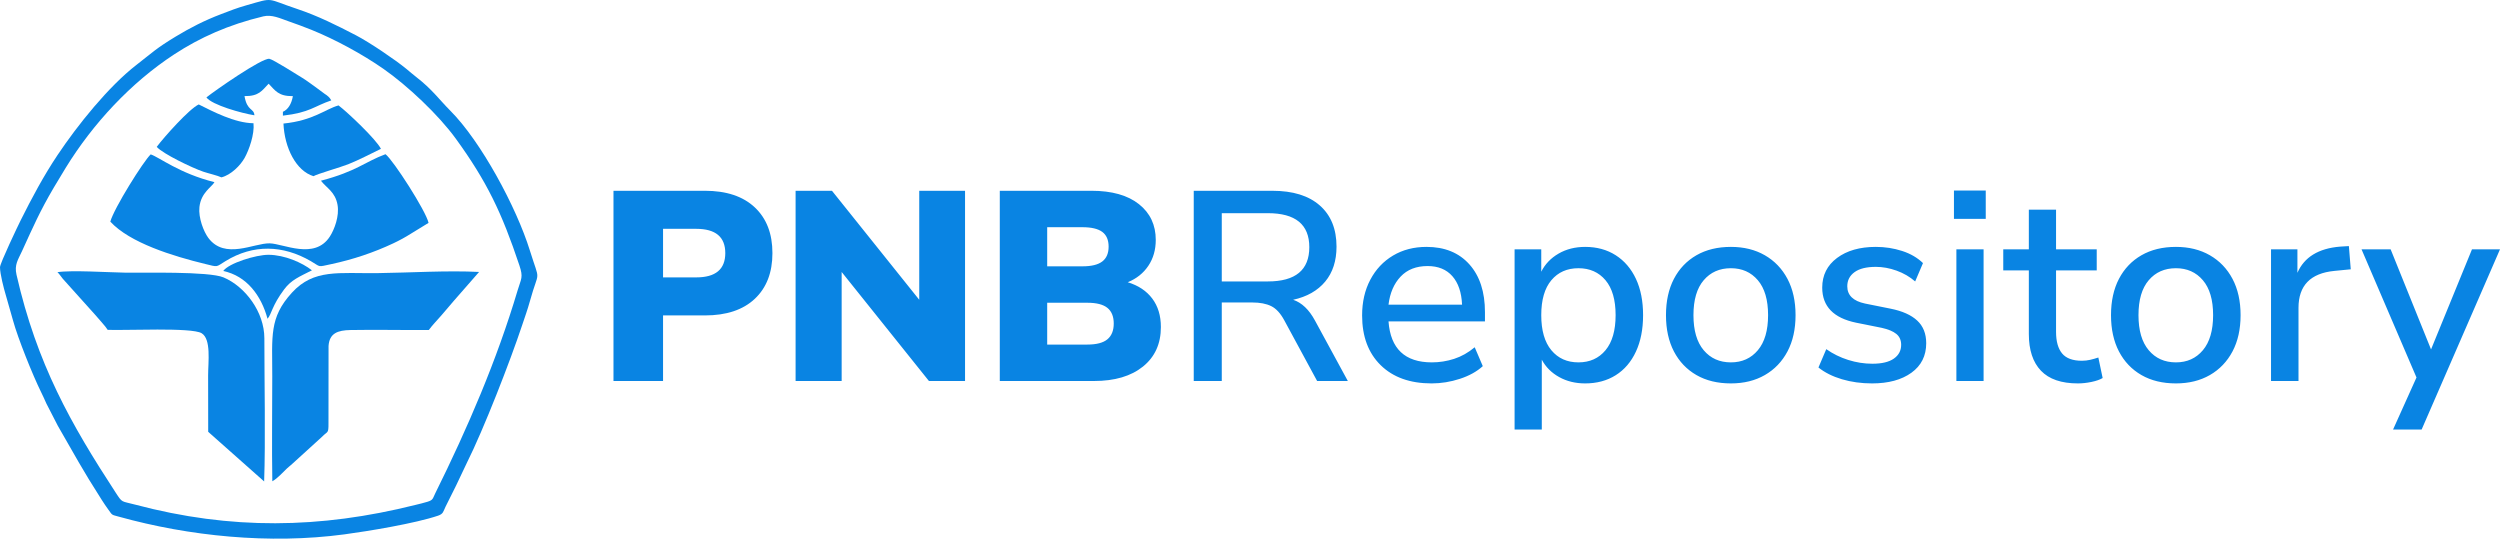 <svg width="181" height="39" viewBox="0 0 181 39" fill="none" xmlns="http://www.w3.org/2000/svg">
<path fill-rule="evenodd" clip-rule="evenodd" d="M19.063 1.185C19.686 1.036 20.283 1.33 20.869 1.534C21.437 1.733 21.99 1.934 22.539 2.155C24.26 2.85 26.242 3.924 27.771 4.992C29.497 6.196 31.748 8.313 33.004 10.045C35.245 13.136 36.328 15.39 37.606 19.219C37.898 20.096 37.733 20.161 37.48 21.008C35.963 26.101 33.856 30.989 31.517 35.707C31.323 36.099 31.368 36.196 30.955 36.326C30.66 36.419 30.376 36.481 30.074 36.557C23.166 38.286 16.705 38.372 9.795 36.537C8.757 36.261 8.877 36.432 8.374 35.663C5.137 30.703 2.674 26.364 1.196 19.894C1.028 19.16 1.309 18.806 1.598 18.173C2.397 16.426 2.883 15.301 3.893 13.584C4.193 13.074 4.465 12.626 4.757 12.151C6.723 8.955 9.466 5.997 12.607 3.94C14.473 2.718 16.549 1.787 19.063 1.185V1.185ZM0 19.345C0 19.827 0.277 20.887 0.405 21.314L0.949 23.224C1.287 24.464 2.368 27.166 2.979 28.397C3.125 28.691 3.217 28.903 3.354 29.209L4.187 30.829C5.465 33.033 5.893 33.89 7.368 36.195C7.531 36.45 7.67 36.654 7.848 36.902C8.149 37.32 8.061 37.257 8.607 37.408C13.695 38.822 19.511 39.414 24.928 38.689C26.678 38.455 30.067 37.894 31.719 37.334C32.104 37.203 32.09 37.028 32.257 36.685C32.51 36.169 32.754 35.691 33.021 35.154L33.785 33.544C35.028 31.068 36.952 26.105 37.801 23.551C37.99 22.984 38.19 22.438 38.362 21.816C39.035 19.373 39.128 20.599 38.363 18.138C37.39 15.007 34.825 10.236 32.592 8.003C31.809 7.219 31.287 6.465 30.123 5.566C29.892 5.388 29.673 5.195 29.429 4.994C28.609 4.319 26.752 3.065 25.775 2.557C24.413 1.848 22.993 1.139 21.515 0.648C19.203 -0.121 19.899 -0.202 17.834 0.385C17.114 0.59 16.667 0.773 16.016 1.02C14.791 1.485 13.766 2.016 12.732 2.64C11.291 3.511 11.043 3.797 9.883 4.695C7.855 6.265 5.616 9.056 4.159 11.236C3.166 12.72 2.3 14.341 1.502 15.94C1.307 16.33 0 19.065 0 19.344L0 19.345Z" fill="#0984E3"/>
<path fill-rule="evenodd" clip-rule="evenodd" d="M7.796 23.881C9.048 23.937 13.882 23.688 14.597 24.125C15.304 24.556 15.068 26.199 15.068 27.183L15.074 31.264L19.124 34.857C19.228 31.929 19.14 27.572 19.14 24.491C19.14 22.59 17.752 20.745 16.182 20.083C15.116 19.634 10.351 19.762 9.013 19.739C7.831 19.72 5.175 19.547 4.158 19.706C4.296 19.832 4.401 20.006 4.544 20.18L6.902 22.805C7.133 23.089 7.639 23.616 7.796 23.881V23.881Z" fill="#0984E3"/>
<path fill-rule="evenodd" clip-rule="evenodd" d="M19.715 34.846C20.1 34.633 20.463 34.209 20.785 33.907C20.927 33.772 21.024 33.714 21.169 33.575L23.322 31.616C23.718 31.203 23.788 31.418 23.782 30.672L23.787 25.043C23.852 24.119 24.457 23.911 25.377 23.894C27.259 23.86 29.161 23.906 31.046 23.892C31.336 23.498 31.612 23.235 31.951 22.84C32.273 22.463 32.509 22.182 32.863 21.773L34.686 19.689C32.411 19.571 29.674 19.744 27.354 19.774C24.524 19.81 22.728 19.449 21.134 21.191C19.477 23.003 19.712 24.339 19.712 27.263C19.712 29.782 19.675 32.33 19.716 34.846H19.715Z" fill="#0984E3"/>
<path fill-rule="evenodd" clip-rule="evenodd" d="M23.236 13.084C23.646 13.619 24.272 13.887 24.438 14.834C24.579 15.649 24.212 16.616 23.879 17.129C22.772 18.834 20.522 17.641 19.526 17.618C18.387 17.591 16.283 18.829 15.083 17.224C14.751 16.779 14.353 15.775 14.439 14.987C14.553 13.943 15.333 13.54 15.527 13.188C12.989 12.556 11.527 11.38 10.911 11.177C10.386 11.668 8.258 15.068 7.987 16.046C9.395 17.578 12.506 18.542 14.864 19.113C15.815 19.344 15.604 19.35 16.323 18.907C18.338 17.668 20.488 17.74 22.499 18.904C23.252 19.34 22.945 19.346 23.98 19.124C25.571 18.782 27.046 18.289 28.475 17.617C28.92 17.407 29.337 17.18 29.754 16.916L31.027 16.136C30.849 15.286 28.462 11.579 27.909 11.164C26.398 11.723 25.841 12.396 23.236 13.084V13.084Z" fill="#0984E3"/>
<path fill-rule="evenodd" clip-rule="evenodd" d="M16.032 12.841C16.723 12.666 17.405 11.98 17.712 11.429C18.035 10.846 18.436 9.719 18.353 8.923C16.981 8.907 15.375 8.052 14.389 7.562C13.707 7.873 11.877 9.923 11.347 10.634C11.791 11.134 13.893 12.149 14.729 12.434C15.086 12.555 15.748 12.706 16.032 12.841L16.032 12.841Z" fill="#0984E3"/>
<path fill-rule="evenodd" clip-rule="evenodd" d="M20.522 8.946C20.599 10.704 21.436 12.374 22.698 12.756C22.952 12.596 24.704 12.096 25.21 11.892C26.061 11.548 26.788 11.156 27.58 10.776C27.243 10.095 25.172 8.134 24.509 7.632C23.531 7.907 22.708 8.721 20.522 8.946H20.522Z" fill="#0984E3"/>
<path fill-rule="evenodd" clip-rule="evenodd" d="M18.42 8.347C18.383 7.815 17.894 8.07 17.702 6.958C18.752 6.971 18.962 6.564 19.449 6.061C19.934 6.561 20.159 6.973 21.205 6.961C21.102 7.527 20.861 7.925 20.482 8.094L20.483 8.372C22.438 8.151 22.739 7.688 23.984 7.268L23.906 7.148C23.843 7.068 23.888 7.105 23.783 7.003C23.672 6.894 23.619 6.874 23.515 6.801C23.305 6.652 23.183 6.548 22.969 6.397C22.645 6.167 22.209 5.831 21.852 5.616C21.537 5.426 19.762 4.297 19.502 4.258C18.973 4.178 15.534 6.575 14.944 7.053C15.352 7.602 17.505 8.202 18.42 8.347L18.42 8.347Z" fill="#0984E3"/>
<path fill-rule="evenodd" clip-rule="evenodd" d="M16.163 19.62C17.847 19.975 18.909 21.376 19.369 23.079C19.678 22.72 19.67 22.16 20.575 20.948C21.085 20.263 21.677 20.033 22.584 19.571C21.882 19.016 20.604 18.456 19.45 18.447C18.538 18.44 16.554 19.057 16.163 19.62L16.163 19.62Z" fill="#0984E3"/>
<path d="M44.416 27.584V13.812H51.028C52.589 13.812 53.794 14.213 54.646 15.014C55.498 15.815 55.924 16.918 55.924 18.325C55.924 19.731 55.498 20.835 54.646 21.636C53.794 22.437 52.589 22.837 51.028 22.837H48.005V27.584H44.416V27.584ZM48.005 20.083H50.404C51.808 20.083 52.511 19.497 52.511 18.325C52.511 17.153 51.808 16.567 50.404 16.567H48.005V20.083ZM57.601 27.584V13.812H60.234L66.553 21.704V13.812H69.869V27.584H67.255L60.936 19.692V27.584H57.601ZM72.385 27.584V13.812H79.016C80.498 13.812 81.646 14.135 82.458 14.779C83.271 15.424 83.677 16.287 83.677 17.368C83.677 18.084 83.499 18.709 83.141 19.243C82.783 19.777 82.286 20.174 81.649 20.434C82.416 20.669 83.008 21.063 83.424 21.616C83.84 22.17 84.048 22.857 84.048 23.677C84.048 24.888 83.615 25.842 82.751 26.539C81.886 27.235 80.706 27.584 79.211 27.584H72.385L72.385 27.584ZM75.817 19.282H78.372C79.022 19.282 79.5 19.165 79.806 18.93C80.111 18.696 80.264 18.338 80.264 17.856C80.264 17.374 80.111 17.019 79.806 16.791C79.5 16.564 79.022 16.45 78.372 16.45H75.817V19.282ZM75.817 24.947H78.723C79.386 24.947 79.871 24.82 80.176 24.566C80.482 24.312 80.635 23.931 80.635 23.423C80.635 22.915 80.482 22.537 80.176 22.29C79.871 22.043 79.386 21.919 78.723 21.919H75.817V24.947ZM86.427 27.584V13.813H92.122C93.605 13.813 94.749 14.167 95.555 14.877C96.361 15.587 96.764 16.58 96.764 17.856C96.764 18.885 96.491 19.728 95.945 20.386C95.399 21.043 94.625 21.483 93.624 21.704C94.248 21.913 94.775 22.414 95.204 23.208L97.583 27.584H95.36L92.981 23.189C92.707 22.681 92.392 22.339 92.035 22.163C91.677 21.987 91.219 21.899 90.66 21.899H88.456V27.584H86.427L86.427 27.584ZM88.456 20.376H91.791C93.793 20.376 94.794 19.549 94.794 17.895C94.794 16.254 93.793 15.434 91.791 15.434H88.456V20.376ZM103.649 27.759C102.089 27.759 100.86 27.32 99.963 26.441C99.066 25.562 98.617 24.361 98.617 22.837C98.617 21.86 98.815 20.997 99.212 20.249C99.608 19.5 100.158 18.917 100.86 18.5C101.562 18.084 102.368 17.875 103.278 17.875C104.592 17.875 105.625 18.295 106.379 19.135C107.133 19.975 107.511 21.131 107.511 22.602V23.267H100.528C100.671 25.246 101.718 26.236 103.668 26.236C104.214 26.236 104.751 26.151 105.277 25.982C105.804 25.812 106.301 25.532 106.769 25.142L107.354 26.509C106.925 26.9 106.373 27.206 105.697 27.427C105.021 27.649 104.338 27.759 103.649 27.759L103.649 27.759ZM103.356 19.262C102.537 19.262 101.887 19.516 101.406 20.024C100.925 20.532 100.632 21.209 100.528 22.056H105.853C105.814 21.17 105.58 20.483 105.151 19.995C104.722 19.506 104.123 19.262 103.356 19.262V19.262ZM109.656 31.1V18.051H111.587V19.672C111.86 19.126 112.276 18.689 112.835 18.364C113.394 18.038 114.038 17.875 114.766 17.875C115.611 17.875 116.349 18.077 116.98 18.481C117.61 18.885 118.098 19.454 118.442 20.19C118.787 20.926 118.959 21.802 118.959 22.817C118.959 23.833 118.787 24.712 118.442 25.454C118.098 26.197 117.61 26.767 116.98 27.164C116.349 27.561 115.611 27.759 114.766 27.759C114.064 27.759 113.436 27.607 112.884 27.3C112.331 26.994 111.912 26.575 111.626 26.041V31.1H109.656L109.656 31.1ZM114.278 26.236C115.098 26.236 115.751 25.943 116.239 25.357C116.726 24.771 116.97 23.924 116.97 22.817C116.97 21.71 116.726 20.867 116.239 20.288C115.751 19.708 115.098 19.419 114.278 19.419C113.459 19.419 112.806 19.708 112.318 20.288C111.831 20.867 111.587 21.711 111.587 22.817C111.587 23.924 111.831 24.771 112.318 25.357C112.806 25.943 113.459 26.236 114.278 26.236ZM125.317 27.759C124.355 27.759 123.523 27.558 122.821 27.154C122.119 26.75 121.576 26.18 121.192 25.445C120.809 24.709 120.617 23.833 120.617 22.817C120.617 21.802 120.809 20.926 121.192 20.19C121.576 19.454 122.119 18.885 122.821 18.481C123.523 18.077 124.355 17.875 125.317 17.875C126.254 17.875 127.073 18.077 127.775 18.481C128.477 18.885 129.023 19.454 129.413 20.19C129.803 20.926 129.998 21.802 129.998 22.817C129.998 23.833 129.803 24.709 129.413 25.445C129.023 26.18 128.477 26.75 127.775 27.154C127.073 27.558 126.254 27.759 125.317 27.759ZM125.317 26.236C126.124 26.236 126.774 25.943 127.268 25.357C127.762 24.771 128.009 23.924 128.009 22.817C128.009 21.71 127.762 20.867 127.268 20.288C126.774 19.708 126.124 19.419 125.317 19.419C124.498 19.419 123.842 19.708 123.348 20.288C122.853 20.867 122.606 21.711 122.606 22.817C122.606 23.924 122.853 24.771 123.348 25.357C123.842 25.943 124.498 26.236 125.317 26.236ZM135.537 27.759C134.757 27.759 134.029 27.658 133.353 27.457C132.677 27.255 132.111 26.971 131.656 26.607L132.222 25.279C132.703 25.617 133.233 25.878 133.811 26.06C134.39 26.242 134.972 26.334 135.557 26.334C136.246 26.334 136.766 26.21 137.117 25.962C137.468 25.715 137.644 25.383 137.644 24.966C137.644 24.628 137.527 24.364 137.293 24.175C137.059 23.986 136.708 23.84 136.24 23.736L134.387 23.364C132.748 23.026 131.929 22.18 131.929 20.825C131.929 19.927 132.287 19.21 133.002 18.676C133.717 18.142 134.653 17.875 135.81 17.875C136.474 17.875 137.107 17.973 137.712 18.169C138.317 18.364 138.821 18.657 139.224 19.047L138.658 20.376C138.268 20.037 137.819 19.777 137.312 19.594C136.805 19.412 136.305 19.321 135.81 19.321C135.134 19.321 134.621 19.448 134.27 19.702C133.919 19.956 133.743 20.298 133.743 20.727C133.743 21.378 134.172 21.795 135.03 21.977L136.883 22.349C137.728 22.518 138.369 22.804 138.804 23.208C139.24 23.612 139.458 24.159 139.458 24.849C139.458 25.76 139.1 26.473 138.385 26.988C137.67 27.502 136.72 27.759 135.537 27.759V27.759ZM141.466 15.844V13.793H143.768V15.844H141.466ZM141.642 27.584V18.051H143.612V27.584H141.642ZM150.438 27.759C149.242 27.759 148.351 27.453 147.766 26.841C147.181 26.229 146.888 25.344 146.888 24.185V19.575H145.036V18.051H146.888V15.18H148.858V18.051H151.803V19.575H148.858V24.029C148.858 24.719 149.005 25.24 149.297 25.591C149.59 25.943 150.067 26.119 150.731 26.119C150.939 26.119 151.14 26.096 151.335 26.05C151.53 26.005 151.725 25.949 151.92 25.884L152.232 27.369C152.037 27.486 151.768 27.58 151.423 27.652C151.078 27.724 150.75 27.759 150.438 27.759L150.438 27.759ZM157.537 27.759C156.575 27.759 155.743 27.558 155.041 27.154C154.339 26.75 153.796 26.18 153.412 25.445C153.029 24.709 152.837 23.833 152.837 22.817C152.837 21.802 153.029 20.926 153.412 20.19C153.796 19.454 154.339 18.885 155.041 18.481C155.743 18.077 156.575 17.875 157.537 17.875C158.474 17.875 159.293 18.077 159.995 18.481C160.697 18.885 161.243 19.454 161.633 20.19C162.023 20.926 162.218 21.802 162.218 22.817C162.218 23.833 162.023 24.709 161.633 25.445C161.243 26.18 160.697 26.75 159.995 27.154C159.293 27.558 158.474 27.759 157.537 27.759ZM157.537 26.236C158.344 26.236 158.994 25.943 159.488 25.357C159.982 24.771 160.229 23.924 160.229 22.817C160.229 21.71 159.982 20.867 159.488 20.288C158.994 19.708 158.344 19.419 157.537 19.419C156.718 19.419 156.062 19.708 155.568 20.288C155.073 20.867 154.826 21.711 154.826 22.817C154.826 23.924 155.073 24.771 155.568 25.357C156.062 25.943 156.718 26.236 157.537 26.236ZM164.422 27.584V18.051H166.333V19.751C166.828 18.618 167.855 17.986 169.415 17.856L170.059 17.817L170.195 19.497L169.005 19.614C167.276 19.783 166.411 20.675 166.411 22.29V27.584H164.422V27.584ZM173.257 31.1L174.954 27.33L170.975 18.051H173.082L176.007 25.298L178.972 18.051H181L175.325 31.1H173.257H173.257Z" fill="#0984E3"/>
</svg>
